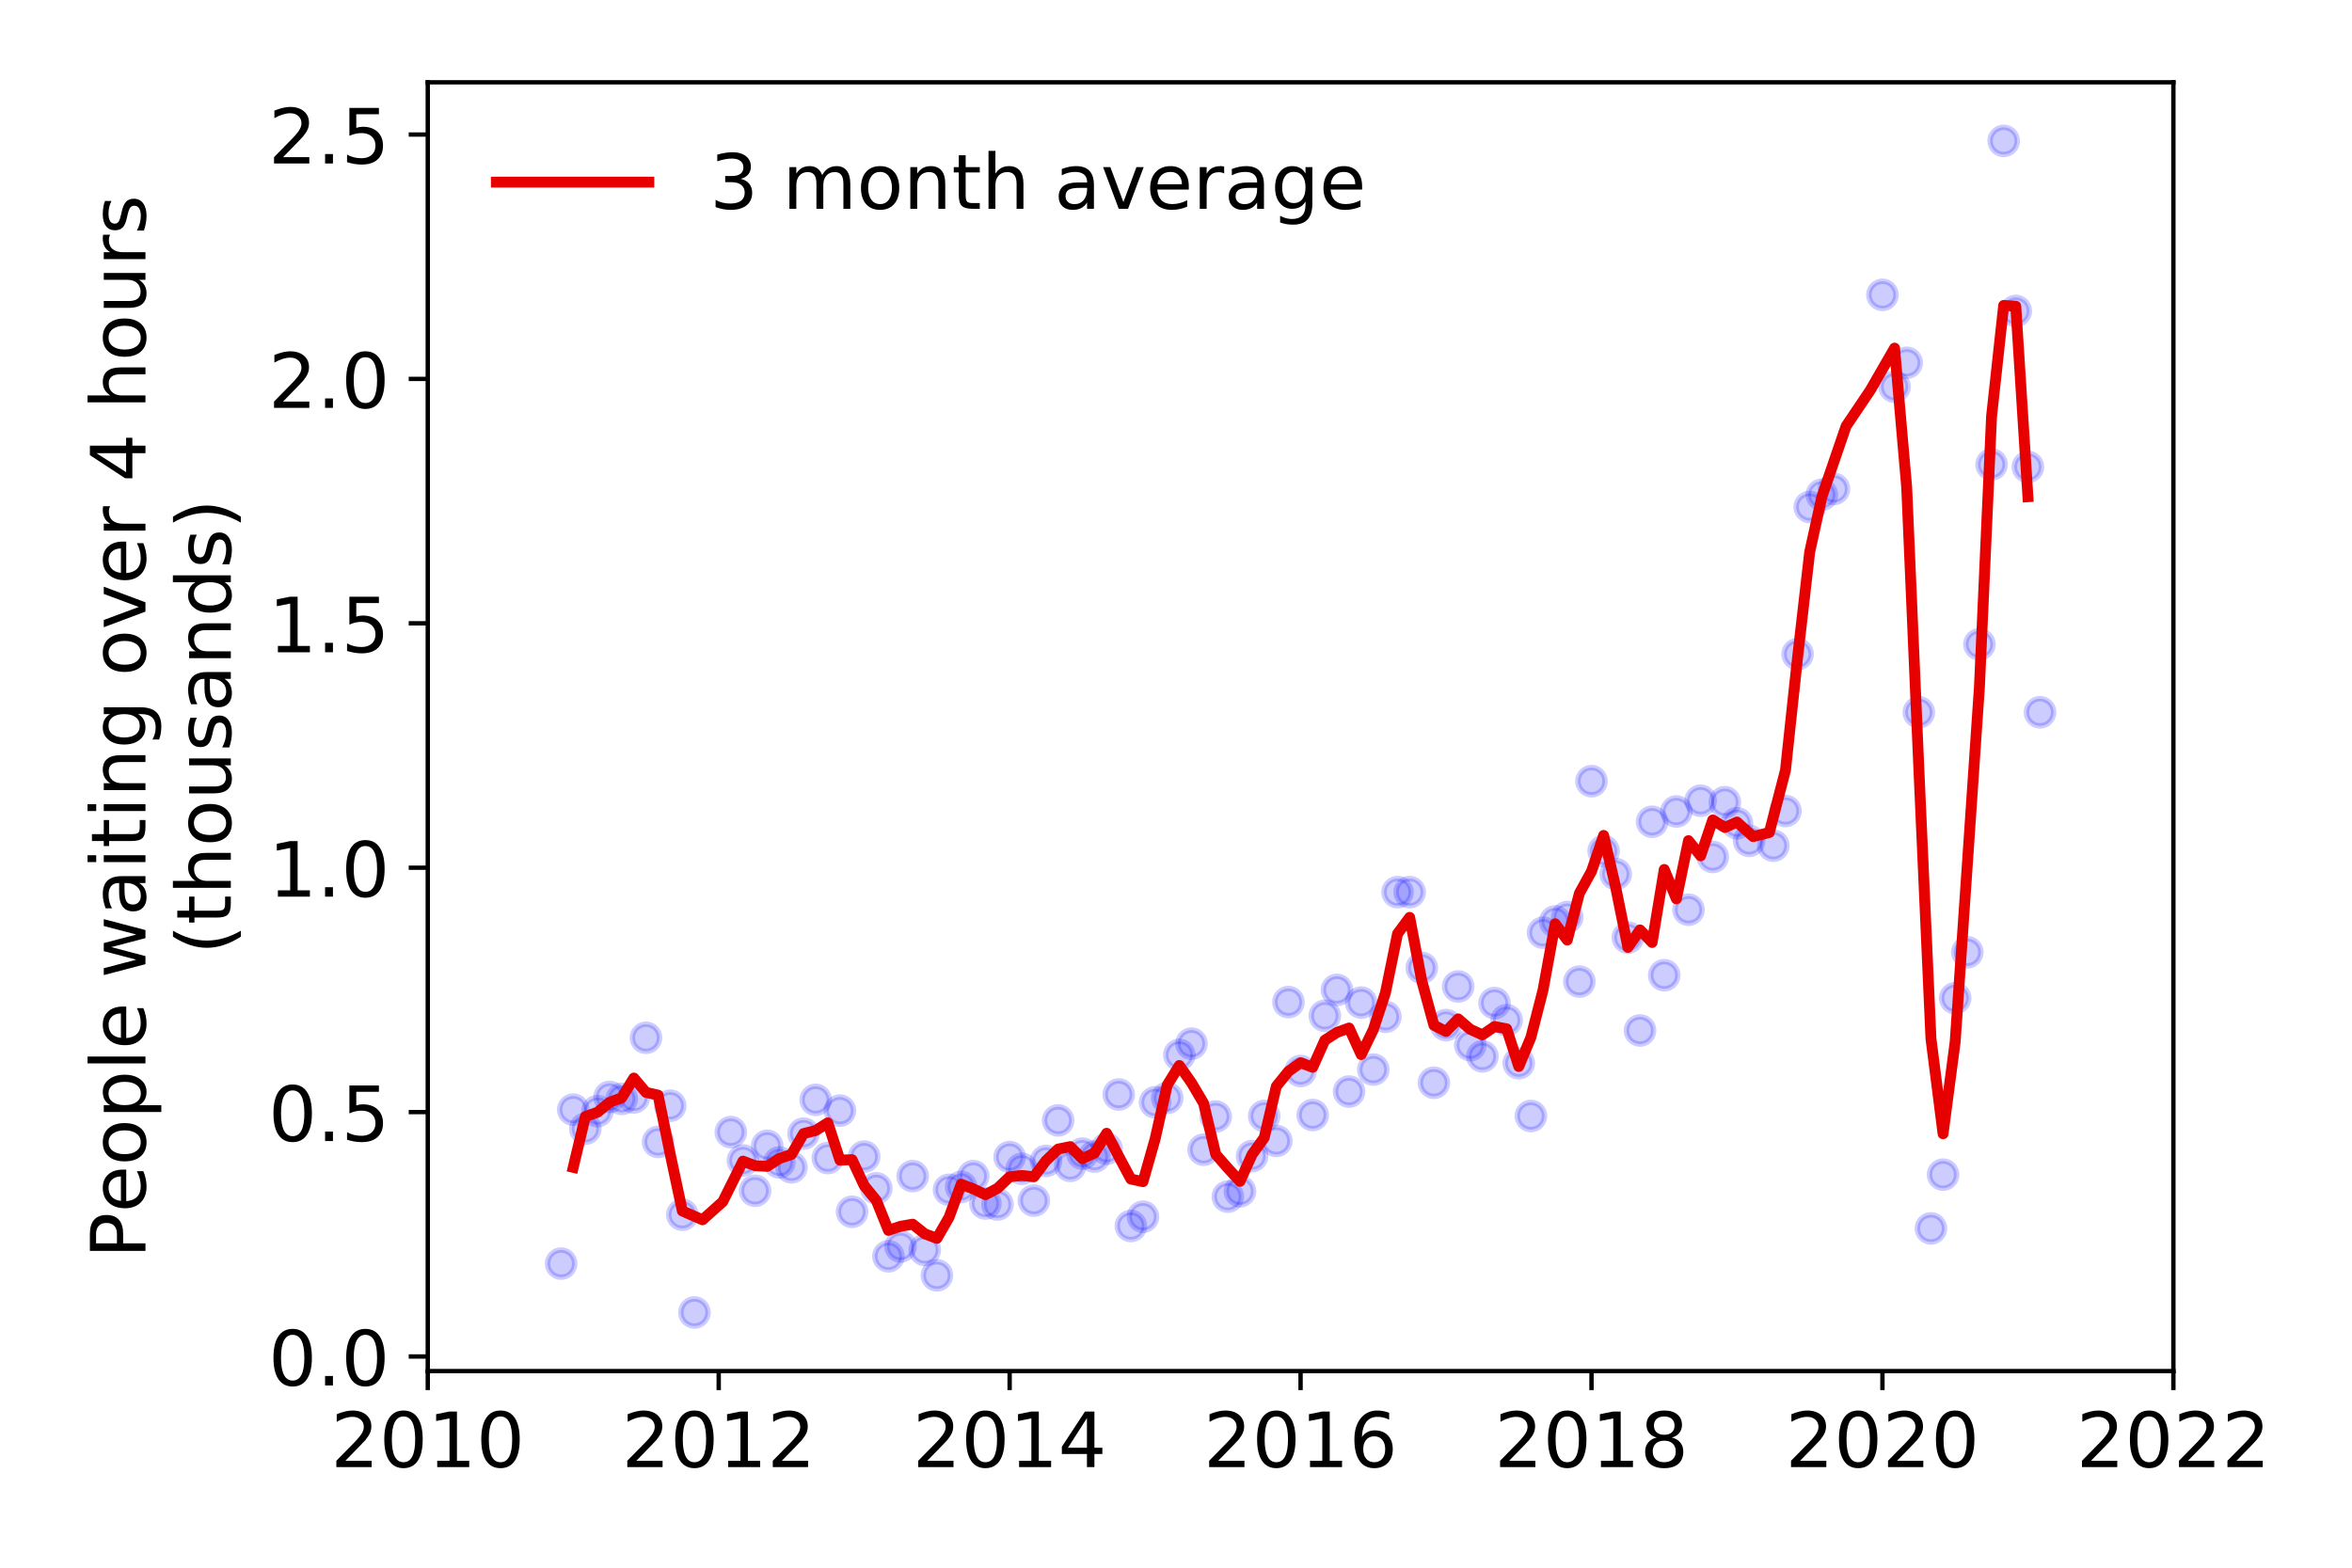 <?xml version="1.0" encoding="utf-8" standalone="no"?>
<!DOCTYPE svg PUBLIC "-//W3C//DTD SVG 1.1//EN"
  "http://www.w3.org/Graphics/SVG/1.1/DTD/svg11.dtd">
<!-- Created with matplotlib (https://matplotlib.org/) -->
<svg height="288pt" version="1.1" viewBox="0 0 432 288" width="432pt" xmlns="http://www.w3.org/2000/svg" xmlns:xlink="http://www.w3.org/1999/xlink">
 <defs>
  <style type="text/css">
*{stroke-linecap:butt;stroke-linejoin:round;}
  </style>
 </defs>
 <g id="figure_1">
  <g id="patch_1">
   <path d="M 0 288 
L 432 288 
L 432 0 
L 0 0 
z
" style="fill:#ffffff;"/>
  </g>
  <g id="axes_1">
   <g id="patch_2">
    <path d="M 78.57 251.88 
L 399.192 251.88 
L 399.192 15.12 
L 78.57 15.12 
z
" style="fill:#ffffff;"/>
   </g>
   <g id="matplotlib.axis_1">
    <g id="xtick_1">
     <g id="line2d_1">
      <defs>
       <path d="M 0 0 
L 0 3.5 
" id="mfcfd7acb19" style="stroke:#000000;stroke-width:0.8;"/>
      </defs>
      <g>
       <use style="stroke:#000000;stroke-width:0.8;" x="78.57" xlink:href="#mfcfd7acb19" y="251.88"/>
      </g>
     </g>
     <g id="text_1">
      <!-- 2010 -->
      <defs>
       <path d="M 19.188 8.297 
L 53.609 8.297 
L 53.609 0 
L 7.328 0 
L 7.328 8.297 
Q 12.938 14.109 22.625 23.891 
Q 32.328 33.688 34.812 36.531 
Q 39.547 41.844 41.422 45.531 
Q 43.312 49.219 43.312 52.781 
Q 43.312 58.594 39.234 62.25 
Q 35.156 65.922 28.609 65.922 
Q 23.969 65.922 18.812 64.312 
Q 13.672 62.703 7.812 59.422 
L 7.812 69.391 
Q 13.766 71.781 18.938 73 
Q 24.125 74.219 28.422 74.219 
Q 39.75 74.219 46.484 68.547 
Q 53.219 62.891 53.219 53.422 
Q 53.219 48.922 51.531 44.891 
Q 49.859 40.875 45.406 35.406 
Q 44.188 33.984 37.641 27.219 
Q 31.109 20.453 19.188 8.297 
z
" id="DejaVuSans-50"/>
       <path d="M 31.781 66.406 
Q 24.172 66.406 20.328 58.906 
Q 16.5 51.422 16.5 36.375 
Q 16.5 21.391 20.328 13.891 
Q 24.172 6.391 31.781 6.391 
Q 39.453 6.391 43.281 13.891 
Q 47.125 21.391 47.125 36.375 
Q 47.125 51.422 43.281 58.906 
Q 39.453 66.406 31.781 66.406 
z
M 31.781 74.219 
Q 44.047 74.219 50.516 64.516 
Q 56.984 54.828 56.984 36.375 
Q 56.984 17.969 50.516 8.266 
Q 44.047 -1.422 31.781 -1.422 
Q 19.531 -1.422 13.062 8.266 
Q 6.594 17.969 6.594 36.375 
Q 6.594 54.828 13.062 64.516 
Q 19.531 74.219 31.781 74.219 
z
" id="DejaVuSans-48"/>
       <path d="M 12.406 8.297 
L 28.516 8.297 
L 28.516 63.922 
L 10.984 60.406 
L 10.984 69.391 
L 28.422 72.906 
L 38.281 72.906 
L 38.281 8.297 
L 54.391 8.297 
L 54.391 0 
L 12.406 0 
z
" id="DejaVuSans-49"/>
      </defs>
      <g transform="translate(60.755 269.518)scale(0.14 -0.14)">
       <use xlink:href="#DejaVuSans-50"/>
       <use x="63.623" xlink:href="#DejaVuSans-48"/>
       <use x="127.246" xlink:href="#DejaVuSans-49"/>
       <use x="190.869" xlink:href="#DejaVuSans-48"/>
      </g>
     </g>
    </g>
    <g id="xtick_2">
     <g id="line2d_2">
      <g>
       <use style="stroke:#000000;stroke-width:0.8;" x="132.007" xlink:href="#mfcfd7acb19" y="251.88"/>
      </g>
     </g>
     <g id="text_2">
      <!-- 2012 -->
      <g transform="translate(114.192 269.518)scale(0.14 -0.14)">
       <use xlink:href="#DejaVuSans-50"/>
       <use x="63.623" xlink:href="#DejaVuSans-48"/>
       <use x="127.246" xlink:href="#DejaVuSans-49"/>
       <use x="190.869" xlink:href="#DejaVuSans-50"/>
      </g>
     </g>
    </g>
    <g id="xtick_3">
     <g id="line2d_3">
      <g>
       <use style="stroke:#000000;stroke-width:0.8;" x="185.444" xlink:href="#mfcfd7acb19" y="251.88"/>
      </g>
     </g>
     <g id="text_3">
      <!-- 2014 -->
      <defs>
       <path d="M 37.797 64.312 
L 12.891 25.391 
L 37.797 25.391 
z
M 35.203 72.906 
L 47.609 72.906 
L 47.609 25.391 
L 58.016 25.391 
L 58.016 17.188 
L 47.609 17.188 
L 47.609 0 
L 37.797 0 
L 37.797 17.188 
L 4.891 17.188 
L 4.891 26.703 
z
" id="DejaVuSans-52"/>
      </defs>
      <g transform="translate(167.629 269.518)scale(0.14 -0.14)">
       <use xlink:href="#DejaVuSans-50"/>
       <use x="63.623" xlink:href="#DejaVuSans-48"/>
       <use x="127.246" xlink:href="#DejaVuSans-49"/>
       <use x="190.869" xlink:href="#DejaVuSans-52"/>
      </g>
     </g>
    </g>
    <g id="xtick_4">
     <g id="line2d_4">
      <g>
       <use style="stroke:#000000;stroke-width:0.8;" x="238.881" xlink:href="#mfcfd7acb19" y="251.88"/>
      </g>
     </g>
     <g id="text_4">
      <!-- 2016 -->
      <defs>
       <path d="M 33.016 40.375 
Q 26.375 40.375 22.484 35.828 
Q 18.609 31.297 18.609 23.391 
Q 18.609 15.531 22.484 10.953 
Q 26.375 6.391 33.016 6.391 
Q 39.656 6.391 43.531 10.953 
Q 47.406 15.531 47.406 23.391 
Q 47.406 31.297 43.531 35.828 
Q 39.656 40.375 33.016 40.375 
z
M 52.594 71.297 
L 52.594 62.312 
Q 48.875 64.062 45.094 64.984 
Q 41.312 65.922 37.594 65.922 
Q 27.828 65.922 22.672 59.328 
Q 17.531 52.734 16.797 39.406 
Q 19.672 43.656 24.016 45.922 
Q 28.375 48.188 33.594 48.188 
Q 44.578 48.188 50.953 41.516 
Q 57.328 34.859 57.328 23.391 
Q 57.328 12.156 50.688 5.359 
Q 44.047 -1.422 33.016 -1.422 
Q 20.359 -1.422 13.672 8.266 
Q 6.984 17.969 6.984 36.375 
Q 6.984 53.656 15.188 63.938 
Q 23.391 74.219 37.203 74.219 
Q 40.922 74.219 44.703 73.484 
Q 48.484 72.75 52.594 71.297 
z
" id="DejaVuSans-54"/>
      </defs>
      <g transform="translate(221.066 269.518)scale(0.14 -0.14)">
       <use xlink:href="#DejaVuSans-50"/>
       <use x="63.623" xlink:href="#DejaVuSans-48"/>
       <use x="127.246" xlink:href="#DejaVuSans-49"/>
       <use x="190.869" xlink:href="#DejaVuSans-54"/>
      </g>
     </g>
    </g>
    <g id="xtick_5">
     <g id="line2d_5">
      <g>
       <use style="stroke:#000000;stroke-width:0.8;" x="292.318" xlink:href="#mfcfd7acb19" y="251.88"/>
      </g>
     </g>
     <g id="text_5">
      <!-- 2018 -->
      <defs>
       <path d="M 31.781 34.625 
Q 24.75 34.625 20.719 30.859 
Q 16.703 27.094 16.703 20.516 
Q 16.703 13.922 20.719 10.156 
Q 24.75 6.391 31.781 6.391 
Q 38.812 6.391 42.859 10.172 
Q 46.922 13.969 46.922 20.516 
Q 46.922 27.094 42.891 30.859 
Q 38.875 34.625 31.781 34.625 
z
M 21.922 38.812 
Q 15.578 40.375 12.031 44.719 
Q 8.5 49.078 8.5 55.328 
Q 8.5 64.062 14.719 69.141 
Q 20.953 74.219 31.781 74.219 
Q 42.672 74.219 48.875 69.141 
Q 55.078 64.062 55.078 55.328 
Q 55.078 49.078 51.531 44.719 
Q 48 40.375 41.703 38.812 
Q 48.828 37.156 52.797 32.312 
Q 56.781 27.484 56.781 20.516 
Q 56.781 9.906 50.312 4.234 
Q 43.844 -1.422 31.781 -1.422 
Q 19.734 -1.422 13.25 4.234 
Q 6.781 9.906 6.781 20.516 
Q 6.781 27.484 10.781 32.312 
Q 14.797 37.156 21.922 38.812 
z
M 18.312 54.391 
Q 18.312 48.734 21.844 45.562 
Q 25.391 42.391 31.781 42.391 
Q 38.141 42.391 41.719 45.562 
Q 45.312 48.734 45.312 54.391 
Q 45.312 60.062 41.719 63.234 
Q 38.141 66.406 31.781 66.406 
Q 25.391 66.406 21.844 63.234 
Q 18.312 60.062 18.312 54.391 
z
" id="DejaVuSans-56"/>
      </defs>
      <g transform="translate(274.503 269.518)scale(0.14 -0.14)">
       <use xlink:href="#DejaVuSans-50"/>
       <use x="63.623" xlink:href="#DejaVuSans-48"/>
       <use x="127.246" xlink:href="#DejaVuSans-49"/>
       <use x="190.869" xlink:href="#DejaVuSans-56"/>
      </g>
     </g>
    </g>
    <g id="xtick_6">
     <g id="line2d_6">
      <g>
       <use style="stroke:#000000;stroke-width:0.8;" x="345.755" xlink:href="#mfcfd7acb19" y="251.88"/>
      </g>
     </g>
     <g id="text_6">
      <!-- 2020 -->
      <g transform="translate(327.94 269.518)scale(0.14 -0.14)">
       <use xlink:href="#DejaVuSans-50"/>
       <use x="63.623" xlink:href="#DejaVuSans-48"/>
       <use x="127.246" xlink:href="#DejaVuSans-50"/>
       <use x="190.869" xlink:href="#DejaVuSans-48"/>
      </g>
     </g>
    </g>
    <g id="xtick_7">
     <g id="line2d_7">
      <g>
       <use style="stroke:#000000;stroke-width:0.8;" x="399.192" xlink:href="#mfcfd7acb19" y="251.88"/>
      </g>
     </g>
     <g id="text_7">
      <!-- 2022 -->
      <g transform="translate(381.377 269.518)scale(0.14 -0.14)">
       <use xlink:href="#DejaVuSans-50"/>
       <use x="63.623" xlink:href="#DejaVuSans-48"/>
       <use x="127.246" xlink:href="#DejaVuSans-50"/>
       <use x="190.869" xlink:href="#DejaVuSans-50"/>
      </g>
     </g>
    </g>
   </g>
   <g id="matplotlib.axis_2">
    <g id="ytick_1">
     <g id="line2d_8">
      <defs>
       <path d="M 0 0 
L -3.5 0 
" id="mda8a4f5e71" style="stroke:#000000;stroke-width:0.8;"/>
      </defs>
      <g>
       <use style="stroke:#000000;stroke-width:0.8;" x="78.57" xlink:href="#mda8a4f5e71" y="249.2"/>
      </g>
     </g>
     <g id="text_8">
      <!-- 0.0 -->
      <defs>
       <path d="M 10.688 12.406 
L 21 12.406 
L 21 0 
L 10.688 0 
z
" id="DejaVuSans-46"/>
      </defs>
      <g transform="translate(49.306 254.519)scale(0.14 -0.14)">
       <use xlink:href="#DejaVuSans-48"/>
       <use x="63.623" xlink:href="#DejaVuSans-46"/>
       <use x="95.41" xlink:href="#DejaVuSans-48"/>
      </g>
     </g>
    </g>
    <g id="ytick_2">
     <g id="line2d_9">
      <g>
       <use style="stroke:#000000;stroke-width:0.8;" x="78.57" xlink:href="#mda8a4f5e71" y="204.303"/>
      </g>
     </g>
     <g id="text_9">
      <!-- 0.5 -->
      <defs>
       <path d="M 10.797 72.906 
L 49.516 72.906 
L 49.516 64.594 
L 19.828 64.594 
L 19.828 46.734 
Q 21.969 47.469 24.109 47.828 
Q 26.266 48.188 28.422 48.188 
Q 40.625 48.188 47.75 41.5 
Q 54.891 34.812 54.891 23.391 
Q 54.891 11.625 47.562 5.094 
Q 40.234 -1.422 26.906 -1.422 
Q 22.312 -1.422 17.547 -0.641 
Q 12.797 0.141 7.719 1.703 
L 7.719 11.625 
Q 12.109 9.234 16.797 8.062 
Q 21.484 6.891 26.703 6.891 
Q 35.156 6.891 40.078 11.328 
Q 45.016 15.766 45.016 23.391 
Q 45.016 31 40.078 35.438 
Q 35.156 39.891 26.703 39.891 
Q 22.75 39.891 18.812 39.016 
Q 14.891 38.141 10.797 36.281 
z
" id="DejaVuSans-53"/>
      </defs>
      <g transform="translate(49.306 209.622)scale(0.14 -0.14)">
       <use xlink:href="#DejaVuSans-48"/>
       <use x="63.623" xlink:href="#DejaVuSans-46"/>
       <use x="95.41" xlink:href="#DejaVuSans-53"/>
      </g>
     </g>
    </g>
    <g id="ytick_3">
     <g id="line2d_10">
      <g>
       <use style="stroke:#000000;stroke-width:0.8;" x="78.57" xlink:href="#mda8a4f5e71" y="159.406"/>
      </g>
     </g>
     <g id="text_10">
      <!-- 1.0 -->
      <g transform="translate(49.306 164.724)scale(0.14 -0.14)">
       <use xlink:href="#DejaVuSans-49"/>
       <use x="63.623" xlink:href="#DejaVuSans-46"/>
       <use x="95.41" xlink:href="#DejaVuSans-48"/>
      </g>
     </g>
    </g>
    <g id="ytick_4">
     <g id="line2d_11">
      <g>
       <use style="stroke:#000000;stroke-width:0.8;" x="78.57" xlink:href="#mda8a4f5e71" y="114.509"/>
      </g>
     </g>
     <g id="text_11">
      <!-- 1.5 -->
      <g transform="translate(49.306 119.827)scale(0.14 -0.14)">
       <use xlink:href="#DejaVuSans-49"/>
       <use x="63.623" xlink:href="#DejaVuSans-46"/>
       <use x="95.41" xlink:href="#DejaVuSans-53"/>
      </g>
     </g>
    </g>
    <g id="ytick_5">
     <g id="line2d_12">
      <g>
       <use style="stroke:#000000;stroke-width:0.8;" x="78.57" xlink:href="#mda8a4f5e71" y="69.612"/>
      </g>
     </g>
     <g id="text_12">
      <!-- 2.0 -->
      <g transform="translate(49.306 74.93)scale(0.14 -0.14)">
       <use xlink:href="#DejaVuSans-50"/>
       <use x="63.623" xlink:href="#DejaVuSans-46"/>
       <use x="95.41" xlink:href="#DejaVuSans-48"/>
      </g>
     </g>
    </g>
    <g id="ytick_6">
     <g id="line2d_13">
      <g>
       <use style="stroke:#000000;stroke-width:0.8;" x="78.57" xlink:href="#mda8a4f5e71" y="24.714"/>
      </g>
     </g>
     <g id="text_13">
      <!-- 2.5 -->
      <g transform="translate(49.306 30.033)scale(0.14 -0.14)">
       <use xlink:href="#DejaVuSans-50"/>
       <use x="63.623" xlink:href="#DejaVuSans-46"/>
       <use x="95.41" xlink:href="#DejaVuSans-53"/>
      </g>
     </g>
    </g>
    <g id="text_14">
     <!-- People waiting over 4 hours -->
     <defs>
      <path d="M 19.672 64.797 
L 19.672 37.406 
L 32.078 37.406 
Q 38.969 37.406 42.719 40.969 
Q 46.484 44.531 46.484 51.125 
Q 46.484 57.672 42.719 61.234 
Q 38.969 64.797 32.078 64.797 
z
M 9.812 72.906 
L 32.078 72.906 
Q 44.344 72.906 50.609 67.359 
Q 56.891 61.812 56.891 51.125 
Q 56.891 40.328 50.609 34.812 
Q 44.344 29.297 32.078 29.297 
L 19.672 29.297 
L 19.672 0 
L 9.812 0 
z
" id="DejaVuSans-80"/>
      <path d="M 56.203 29.594 
L 56.203 25.203 
L 14.891 25.203 
Q 15.484 15.922 20.484 11.062 
Q 25.484 6.203 34.422 6.203 
Q 39.594 6.203 44.453 7.469 
Q 49.312 8.734 54.109 11.281 
L 54.109 2.781 
Q 49.266 0.734 44.188 -0.344 
Q 39.109 -1.422 33.891 -1.422 
Q 20.797 -1.422 13.156 6.188 
Q 5.516 13.812 5.516 26.812 
Q 5.516 40.234 12.766 48.109 
Q 20.016 56 32.328 56 
Q 43.359 56 49.781 48.891 
Q 56.203 41.797 56.203 29.594 
z
M 47.219 32.234 
Q 47.125 39.594 43.094 43.984 
Q 39.062 48.391 32.422 48.391 
Q 24.906 48.391 20.391 44.141 
Q 15.875 39.891 15.188 32.172 
z
" id="DejaVuSans-101"/>
      <path d="M 30.609 48.391 
Q 23.391 48.391 19.188 42.75 
Q 14.984 37.109 14.984 27.297 
Q 14.984 17.484 19.156 11.844 
Q 23.344 6.203 30.609 6.203 
Q 37.797 6.203 41.984 11.859 
Q 46.188 17.531 46.188 27.297 
Q 46.188 37.016 41.984 42.703 
Q 37.797 48.391 30.609 48.391 
z
M 30.609 56 
Q 42.328 56 49.016 48.375 
Q 55.719 40.766 55.719 27.297 
Q 55.719 13.875 49.016 6.219 
Q 42.328 -1.422 30.609 -1.422 
Q 18.844 -1.422 12.172 6.219 
Q 5.516 13.875 5.516 27.297 
Q 5.516 40.766 12.172 48.375 
Q 18.844 56 30.609 56 
z
" id="DejaVuSans-111"/>
      <path d="M 18.109 8.203 
L 18.109 -20.797 
L 9.078 -20.797 
L 9.078 54.688 
L 18.109 54.688 
L 18.109 46.391 
Q 20.953 51.266 25.266 53.625 
Q 29.594 56 35.594 56 
Q 45.562 56 51.781 48.094 
Q 58.016 40.188 58.016 27.297 
Q 58.016 14.406 51.781 6.484 
Q 45.562 -1.422 35.594 -1.422 
Q 29.594 -1.422 25.266 0.953 
Q 20.953 3.328 18.109 8.203 
z
M 48.688 27.297 
Q 48.688 37.203 44.609 42.844 
Q 40.531 48.484 33.406 48.484 
Q 26.266 48.484 22.188 42.844 
Q 18.109 37.203 18.109 27.297 
Q 18.109 17.391 22.188 11.75 
Q 26.266 6.109 33.406 6.109 
Q 40.531 6.109 44.609 11.75 
Q 48.688 17.391 48.688 27.297 
z
" id="DejaVuSans-112"/>
      <path d="M 9.422 75.984 
L 18.406 75.984 
L 18.406 0 
L 9.422 0 
z
" id="DejaVuSans-108"/>
      <path id="DejaVuSans-32"/>
      <path d="M 4.203 54.688 
L 13.188 54.688 
L 24.422 12.016 
L 35.594 54.688 
L 46.188 54.688 
L 57.422 12.016 
L 68.609 54.688 
L 77.594 54.688 
L 63.281 0 
L 52.688 0 
L 40.922 44.828 
L 29.109 0 
L 18.5 0 
z
" id="DejaVuSans-119"/>
      <path d="M 34.281 27.484 
Q 23.391 27.484 19.188 25 
Q 14.984 22.516 14.984 16.5 
Q 14.984 11.719 18.141 8.906 
Q 21.297 6.109 26.703 6.109 
Q 34.188 6.109 38.703 11.406 
Q 43.219 16.703 43.219 25.484 
L 43.219 27.484 
z
M 52.203 31.203 
L 52.203 0 
L 43.219 0 
L 43.219 8.297 
Q 40.141 3.328 35.547 0.953 
Q 30.953 -1.422 24.312 -1.422 
Q 15.922 -1.422 10.953 3.297 
Q 6 8.016 6 15.922 
Q 6 25.141 12.172 29.828 
Q 18.359 34.516 30.609 34.516 
L 43.219 34.516 
L 43.219 35.406 
Q 43.219 41.609 39.141 45 
Q 35.062 48.391 27.688 48.391 
Q 23 48.391 18.547 47.266 
Q 14.109 46.141 10.016 43.891 
L 10.016 52.203 
Q 14.938 54.109 19.578 55.047 
Q 24.219 56 28.609 56 
Q 40.484 56 46.344 49.844 
Q 52.203 43.703 52.203 31.203 
z
" id="DejaVuSans-97"/>
      <path d="M 9.422 54.688 
L 18.406 54.688 
L 18.406 0 
L 9.422 0 
z
M 9.422 75.984 
L 18.406 75.984 
L 18.406 64.594 
L 9.422 64.594 
z
" id="DejaVuSans-105"/>
      <path d="M 18.312 70.219 
L 18.312 54.688 
L 36.812 54.688 
L 36.812 47.703 
L 18.312 47.703 
L 18.312 18.016 
Q 18.312 11.328 20.141 9.422 
Q 21.969 7.516 27.594 7.516 
L 36.812 7.516 
L 36.812 0 
L 27.594 0 
Q 17.188 0 13.234 3.875 
Q 9.281 7.766 9.281 18.016 
L 9.281 47.703 
L 2.688 47.703 
L 2.688 54.688 
L 9.281 54.688 
L 9.281 70.219 
z
" id="DejaVuSans-116"/>
      <path d="M 54.891 33.016 
L 54.891 0 
L 45.906 0 
L 45.906 32.719 
Q 45.906 40.484 42.875 44.328 
Q 39.844 48.188 33.797 48.188 
Q 26.516 48.188 22.312 43.547 
Q 18.109 38.922 18.109 30.906 
L 18.109 0 
L 9.078 0 
L 9.078 54.688 
L 18.109 54.688 
L 18.109 46.188 
Q 21.344 51.125 25.703 53.562 
Q 30.078 56 35.797 56 
Q 45.219 56 50.047 50.172 
Q 54.891 44.344 54.891 33.016 
z
" id="DejaVuSans-110"/>
      <path d="M 45.406 27.984 
Q 45.406 37.75 41.375 43.109 
Q 37.359 48.484 30.078 48.484 
Q 22.859 48.484 18.828 43.109 
Q 14.797 37.75 14.797 27.984 
Q 14.797 18.266 18.828 12.891 
Q 22.859 7.516 30.078 7.516 
Q 37.359 7.516 41.375 12.891 
Q 45.406 18.266 45.406 27.984 
z
M 54.391 6.781 
Q 54.391 -7.172 48.188 -13.984 
Q 42 -20.797 29.203 -20.797 
Q 24.469 -20.797 20.266 -20.094 
Q 16.062 -19.391 12.109 -17.922 
L 12.109 -9.188 
Q 16.062 -11.328 19.922 -12.344 
Q 23.781 -13.375 27.781 -13.375 
Q 36.625 -13.375 41.016 -8.766 
Q 45.406 -4.156 45.406 5.172 
L 45.406 9.625 
Q 42.625 4.781 38.281 2.391 
Q 33.938 0 27.875 0 
Q 17.828 0 11.672 7.656 
Q 5.516 15.328 5.516 27.984 
Q 5.516 40.672 11.672 48.328 
Q 17.828 56 27.875 56 
Q 33.938 56 38.281 53.609 
Q 42.625 51.219 45.406 46.391 
L 45.406 54.688 
L 54.391 54.688 
z
" id="DejaVuSans-103"/>
      <path d="M 2.984 54.688 
L 12.5 54.688 
L 29.594 8.797 
L 46.688 54.688 
L 56.203 54.688 
L 35.688 0 
L 23.484 0 
z
" id="DejaVuSans-118"/>
      <path d="M 41.109 46.297 
Q 39.594 47.172 37.812 47.578 
Q 36.031 48 33.891 48 
Q 26.266 48 22.188 43.047 
Q 18.109 38.094 18.109 28.812 
L 18.109 0 
L 9.078 0 
L 9.078 54.688 
L 18.109 54.688 
L 18.109 46.188 
Q 20.953 51.172 25.484 53.578 
Q 30.031 56 36.531 56 
Q 37.453 56 38.578 55.875 
Q 39.703 55.766 41.062 55.516 
z
" id="DejaVuSans-114"/>
      <path d="M 54.891 33.016 
L 54.891 0 
L 45.906 0 
L 45.906 32.719 
Q 45.906 40.484 42.875 44.328 
Q 39.844 48.188 33.797 48.188 
Q 26.516 48.188 22.312 43.547 
Q 18.109 38.922 18.109 30.906 
L 18.109 0 
L 9.078 0 
L 9.078 75.984 
L 18.109 75.984 
L 18.109 46.188 
Q 21.344 51.125 25.703 53.562 
Q 30.078 56 35.797 56 
Q 45.219 56 50.047 50.172 
Q 54.891 44.344 54.891 33.016 
z
" id="DejaVuSans-104"/>
      <path d="M 8.5 21.578 
L 8.5 54.688 
L 17.484 54.688 
L 17.484 21.922 
Q 17.484 14.156 20.5 10.266 
Q 23.531 6.391 29.594 6.391 
Q 36.859 6.391 41.078 11.031 
Q 45.312 15.672 45.312 23.688 
L 45.312 54.688 
L 54.297 54.688 
L 54.297 0 
L 45.312 0 
L 45.312 8.406 
Q 42.047 3.422 37.719 1 
Q 33.406 -1.422 27.688 -1.422 
Q 18.266 -1.422 13.375 4.438 
Q 8.5 10.297 8.5 21.578 
z
M 31.109 56 
z
" id="DejaVuSans-117"/>
      <path d="M 44.281 53.078 
L 44.281 44.578 
Q 40.484 46.531 36.375 47.5 
Q 32.281 48.484 27.875 48.484 
Q 21.188 48.484 17.844 46.438 
Q 14.5 44.391 14.5 40.281 
Q 14.5 37.156 16.891 35.375 
Q 19.281 33.594 26.516 31.984 
L 29.594 31.297 
Q 39.156 29.25 43.188 25.516 
Q 47.219 21.781 47.219 15.094 
Q 47.219 7.469 41.188 3.016 
Q 35.156 -1.422 24.609 -1.422 
Q 20.219 -1.422 15.453 -0.562 
Q 10.688 0.297 5.422 2 
L 5.422 11.281 
Q 10.406 8.688 15.234 7.391 
Q 20.062 6.109 24.812 6.109 
Q 31.156 6.109 34.562 8.281 
Q 37.984 10.453 37.984 14.406 
Q 37.984 18.062 35.516 20.016 
Q 33.062 21.969 24.703 23.781 
L 21.578 24.516 
Q 13.234 26.266 9.516 29.906 
Q 5.812 33.547 5.812 39.891 
Q 5.812 47.609 11.281 51.797 
Q 16.75 56 26.812 56 
Q 31.781 56 36.172 55.266 
Q 40.578 54.547 44.281 53.078 
z
" id="DejaVuSans-115"/>
     </defs>
     <g transform="translate(26.717 231.175)rotate(-90)scale(0.14 -0.14)">
      <use xlink:href="#DejaVuSans-80"/>
      <use x="60.256" xlink:href="#DejaVuSans-101"/>
      <use x="121.779" xlink:href="#DejaVuSans-111"/>
      <use x="182.961" xlink:href="#DejaVuSans-112"/>
      <use x="246.438" xlink:href="#DejaVuSans-108"/>
      <use x="274.221" xlink:href="#DejaVuSans-101"/>
      <use x="335.744" xlink:href="#DejaVuSans-32"/>
      <use x="367.531" xlink:href="#DejaVuSans-119"/>
      <use x="449.318" xlink:href="#DejaVuSans-97"/>
      <use x="510.598" xlink:href="#DejaVuSans-105"/>
      <use x="538.381" xlink:href="#DejaVuSans-116"/>
      <use x="577.59" xlink:href="#DejaVuSans-105"/>
      <use x="605.373" xlink:href="#DejaVuSans-110"/>
      <use x="668.752" xlink:href="#DejaVuSans-103"/>
      <use x="732.229" xlink:href="#DejaVuSans-32"/>
      <use x="764.016" xlink:href="#DejaVuSans-111"/>
      <use x="825.197" xlink:href="#DejaVuSans-118"/>
      <use x="884.377" xlink:href="#DejaVuSans-101"/>
      <use x="945.9" xlink:href="#DejaVuSans-114"/>
      <use x="987.014" xlink:href="#DejaVuSans-32"/>
      <use x="1018.801" xlink:href="#DejaVuSans-52"/>
      <use x="1082.424" xlink:href="#DejaVuSans-32"/>
      <use x="1114.211" xlink:href="#DejaVuSans-104"/>
      <use x="1177.59" xlink:href="#DejaVuSans-111"/>
      <use x="1238.771" xlink:href="#DejaVuSans-117"/>
      <use x="1302.15" xlink:href="#DejaVuSans-114"/>
      <use x="1343.264" xlink:href="#DejaVuSans-115"/>
     </g>
     <!-- (thousands) -->
     <defs>
      <path d="M 31 75.875 
Q 24.469 64.656 21.281 53.656 
Q 18.109 42.672 18.109 31.391 
Q 18.109 20.125 21.312 9.062 
Q 24.516 -2 31 -13.188 
L 23.188 -13.188 
Q 15.875 -1.703 12.234 9.375 
Q 8.594 20.453 8.594 31.391 
Q 8.594 42.281 12.203 53.312 
Q 15.828 64.359 23.188 75.875 
z
" id="DejaVuSans-40"/>
      <path d="M 45.406 46.391 
L 45.406 75.984 
L 54.391 75.984 
L 54.391 0 
L 45.406 0 
L 45.406 8.203 
Q 42.578 3.328 38.25 0.953 
Q 33.938 -1.422 27.875 -1.422 
Q 17.969 -1.422 11.734 6.484 
Q 5.516 14.406 5.516 27.297 
Q 5.516 40.188 11.734 48.094 
Q 17.969 56 27.875 56 
Q 33.938 56 38.25 53.625 
Q 42.578 51.266 45.406 46.391 
z
M 14.797 27.297 
Q 14.797 17.391 18.875 11.75 
Q 22.953 6.109 30.078 6.109 
Q 37.203 6.109 41.297 11.75 
Q 45.406 17.391 45.406 27.297 
Q 45.406 37.203 41.297 42.844 
Q 37.203 48.484 30.078 48.484 
Q 22.953 48.484 18.875 42.844 
Q 14.797 37.203 14.797 27.297 
z
" id="DejaVuSans-100"/>
      <path d="M 8.016 75.875 
L 15.828 75.875 
Q 23.141 64.359 26.781 53.312 
Q 30.422 42.281 30.422 31.391 
Q 30.422 20.453 26.781 9.375 
Q 23.141 -1.703 15.828 -13.188 
L 8.016 -13.188 
Q 14.5 -2 17.703 9.062 
Q 20.906 20.125 20.906 31.391 
Q 20.906 42.672 17.703 53.656 
Q 14.5 64.656 8.016 75.875 
z
" id="DejaVuSans-41"/>
     </defs>
     <g transform="translate(42.394 175.325)rotate(-90)scale(0.14 -0.14)">
      <use xlink:href="#DejaVuSans-40"/>
      <use x="39.014" xlink:href="#DejaVuSans-116"/>
      <use x="78.223" xlink:href="#DejaVuSans-104"/>
      <use x="141.602" xlink:href="#DejaVuSans-111"/>
      <use x="202.783" xlink:href="#DejaVuSans-117"/>
      <use x="266.162" xlink:href="#DejaVuSans-115"/>
      <use x="318.262" xlink:href="#DejaVuSans-97"/>
      <use x="379.541" xlink:href="#DejaVuSans-110"/>
      <use x="442.92" xlink:href="#DejaVuSans-100"/>
      <use x="506.396" xlink:href="#DejaVuSans-115"/>
      <use x="558.496" xlink:href="#DejaVuSans-41"/>
     </g>
    </g>
   </g>
   <g id="line2d_14">
    <defs>
     <path d="M 0 2.5 
C 0.663 2.5 1.299 2.237 1.768 1.768 
C 2.237 1.299 2.5 0.663 2.5 0 
C 2.5 -0.663 2.237 -1.299 1.768 -1.768 
C 1.299 -2.237 0.663 -2.5 0 -2.5 
C -0.663 -2.5 -1.299 -2.237 -1.768 -1.768 
C -2.237 -1.299 -2.5 -0.663 -2.5 0 
C -2.5 0.663 -2.237 1.299 -1.768 1.768 
C -1.299 2.237 -0.663 2.5 0 2.5 
z
" id="m85c143a135" style="stroke:#0000ff;stroke-opacity:0.2;"/>
    </defs>
    <g clip-path="url(#p95de3b19ad)">
     <use style="fill:#0000ff;fill-opacity:0.2;stroke:#0000ff;stroke-opacity:0.2;" x="374.701" xlink:href="#m85c143a135" y="130.851"/>
     <use style="fill:#0000ff;fill-opacity:0.2;stroke:#0000ff;stroke-opacity:0.2;" x="372.474" xlink:href="#m85c143a135" y="85.774"/>
     <use style="fill:#0000ff;fill-opacity:0.2;stroke:#0000ff;stroke-opacity:0.2;" x="370.247" xlink:href="#m85c143a135" y="57.13"/>
     <use style="fill:#0000ff;fill-opacity:0.2;stroke:#0000ff;stroke-opacity:0.2;" x="368.021" xlink:href="#m85c143a135" y="25.882"/>
     <use style="fill:#0000ff;fill-opacity:0.2;stroke:#0000ff;stroke-opacity:0.2;" x="365.794" xlink:href="#m85c143a135" y="85.325"/>
     <use style="fill:#0000ff;fill-opacity:0.2;stroke:#0000ff;stroke-opacity:0.2;" x="363.568" xlink:href="#m85c143a135" y="118.37"/>
     <use style="fill:#0000ff;fill-opacity:0.2;stroke:#0000ff;stroke-opacity:0.2;" x="361.341" xlink:href="#m85c143a135" y="174.94"/>
     <use style="fill:#0000ff;fill-opacity:0.2;stroke:#0000ff;stroke-opacity:0.2;" x="359.115" xlink:href="#m85c143a135" y="183.381"/>
     <use style="fill:#0000ff;fill-opacity:0.2;stroke:#0000ff;stroke-opacity:0.2;" x="356.888" xlink:href="#m85c143a135" y="215.796"/>
     <use style="fill:#0000ff;fill-opacity:0.2;stroke:#0000ff;stroke-opacity:0.2;" x="354.662" xlink:href="#m85c143a135" y="225.674"/>
     <use style="fill:#0000ff;fill-opacity:0.2;stroke:#0000ff;stroke-opacity:0.2;" x="352.435" xlink:href="#m85c143a135" y="130.851"/>
     <use style="fill:#0000ff;fill-opacity:0.2;stroke:#0000ff;stroke-opacity:0.2;" x="350.209" xlink:href="#m85c143a135" y="66.648"/>
     <use style="fill:#0000ff;fill-opacity:0.2;stroke:#0000ff;stroke-opacity:0.2;" x="347.982" xlink:href="#m85c143a135" y="71.048"/>
     <use style="fill:#0000ff;fill-opacity:0.2;stroke:#0000ff;stroke-opacity:0.2;" x="345.755" xlink:href="#m85c143a135" y="54.167"/>
     <use style="fill:#0000ff;fill-opacity:0.2;stroke:#0000ff;stroke-opacity:0.2;" x="336.849" xlink:href="#m85c143a135" y="89.815"/>
     <use style="fill:#0000ff;fill-opacity:0.2;stroke:#0000ff;stroke-opacity:0.2;" x="334.623" xlink:href="#m85c143a135" y="90.893"/>
     <use style="fill:#0000ff;fill-opacity:0.2;stroke:#0000ff;stroke-opacity:0.2;" x="332.396" xlink:href="#m85c143a135" y="93.138"/>
     <use style="fill:#0000ff;fill-opacity:0.2;stroke:#0000ff;stroke-opacity:0.2;" x="330.17" xlink:href="#m85c143a135" y="120.166"/>
     <use style="fill:#0000ff;fill-opacity:0.2;stroke:#0000ff;stroke-opacity:0.2;" x="327.943" xlink:href="#m85c143a135" y="148.989"/>
     <use style="fill:#0000ff;fill-opacity:0.2;stroke:#0000ff;stroke-opacity:0.2;" x="325.717" xlink:href="#m85c143a135" y="155.365"/>
     <use style="fill:#0000ff;fill-opacity:0.2;stroke:#0000ff;stroke-opacity:0.2;" x="321.263" xlink:href="#m85c143a135" y="154.467"/>
     <use style="fill:#0000ff;fill-opacity:0.2;stroke:#0000ff;stroke-opacity:0.2;" x="319.037" xlink:href="#m85c143a135" y="151.234"/>
     <use style="fill:#0000ff;fill-opacity:0.2;stroke:#0000ff;stroke-opacity:0.2;" x="316.81" xlink:href="#m85c143a135" y="147.373"/>
     <use style="fill:#0000ff;fill-opacity:0.2;stroke:#0000ff;stroke-opacity:0.2;" x="314.584" xlink:href="#m85c143a135" y="157.43"/>
     <use style="fill:#0000ff;fill-opacity:0.2;stroke:#0000ff;stroke-opacity:0.2;" x="312.357" xlink:href="#m85c143a135" y="147.104"/>
     <use style="fill:#0000ff;fill-opacity:0.2;stroke:#0000ff;stroke-opacity:0.2;" x="310.131" xlink:href="#m85c143a135" y="167.128"/>
     <use style="fill:#0000ff;fill-opacity:0.2;stroke:#0000ff;stroke-opacity:0.2;" x="307.904" xlink:href="#m85c143a135" y="149.079"/>
     <use style="fill:#0000ff;fill-opacity:0.2;stroke:#0000ff;stroke-opacity:0.2;" x="305.678" xlink:href="#m85c143a135" y="179.16"/>
     <use style="fill:#0000ff;fill-opacity:0.2;stroke:#0000ff;stroke-opacity:0.2;" x="303.451" xlink:href="#m85c143a135" y="150.965"/>
     <use style="fill:#0000ff;fill-opacity:0.2;stroke:#0000ff;stroke-opacity:0.2;" x="301.225" xlink:href="#m85c143a135" y="189.307"/>
     <use style="fill:#0000ff;fill-opacity:0.2;stroke:#0000ff;stroke-opacity:0.2;" x="298.998" xlink:href="#m85c143a135" y="172.246"/>
     <use style="fill:#0000ff;fill-opacity:0.2;stroke:#0000ff;stroke-opacity:0.2;" x="296.771" xlink:href="#m85c143a135" y="160.573"/>
     <use style="fill:#0000ff;fill-opacity:0.2;stroke:#0000ff;stroke-opacity:0.2;" x="294.545" xlink:href="#m85c143a135" y="156.353"/>
     <use style="fill:#0000ff;fill-opacity:0.2;stroke:#0000ff;stroke-opacity:0.2;" x="292.318" xlink:href="#m85c143a135" y="143.512"/>
     <use style="fill:#0000ff;fill-opacity:0.2;stroke:#0000ff;stroke-opacity:0.2;" x="290.092" xlink:href="#m85c143a135" y="180.328"/>
     <use style="fill:#0000ff;fill-opacity:0.2;stroke:#0000ff;stroke-opacity:0.2;" x="287.865" xlink:href="#m85c143a135" y="168.475"/>
     <use style="fill:#0000ff;fill-opacity:0.2;stroke:#0000ff;stroke-opacity:0.2;" x="285.639" xlink:href="#m85c143a135" y="169.283"/>
     <use style="fill:#0000ff;fill-opacity:0.2;stroke:#0000ff;stroke-opacity:0.2;" x="283.412" xlink:href="#m85c143a135" y="171.348"/>
     <use style="fill:#0000ff;fill-opacity:0.2;stroke:#0000ff;stroke-opacity:0.2;" x="281.186" xlink:href="#m85c143a135" y="205.021"/>
     <use style="fill:#0000ff;fill-opacity:0.2;stroke:#0000ff;stroke-opacity:0.2;" x="278.959" xlink:href="#m85c143a135" y="195.323"/>
     <use style="fill:#0000ff;fill-opacity:0.2;stroke:#0000ff;stroke-opacity:0.2;" x="276.733" xlink:href="#m85c143a135" y="187.421"/>
     <use style="fill:#0000ff;fill-opacity:0.2;stroke:#0000ff;stroke-opacity:0.2;" x="274.506" xlink:href="#m85c143a135" y="184.279"/>
     <use style="fill:#0000ff;fill-opacity:0.2;stroke:#0000ff;stroke-opacity:0.2;" x="272.279" xlink:href="#m85c143a135" y="194.066"/>
     <use style="fill:#0000ff;fill-opacity:0.2;stroke:#0000ff;stroke-opacity:0.2;" x="270.053" xlink:href="#m85c143a135" y="192.001"/>
     <use style="fill:#0000ff;fill-opacity:0.2;stroke:#0000ff;stroke-opacity:0.2;" x="267.826" xlink:href="#m85c143a135" y="181.226"/>
     <use style="fill:#0000ff;fill-opacity:0.2;stroke:#0000ff;stroke-opacity:0.2;" x="265.6" xlink:href="#m85c143a135" y="188.319"/>
     <use style="fill:#0000ff;fill-opacity:0.2;stroke:#0000ff;stroke-opacity:0.2;" x="263.373" xlink:href="#m85c143a135" y="198.915"/>
     <use style="fill:#0000ff;fill-opacity:0.2;stroke:#0000ff;stroke-opacity:0.2;" x="261.147" xlink:href="#m85c143a135" y="177.813"/>
     <use style="fill:#0000ff;fill-opacity:0.2;stroke:#0000ff;stroke-opacity:0.2;" x="258.92" xlink:href="#m85c143a135" y="163.895"/>
     <use style="fill:#0000ff;fill-opacity:0.2;stroke:#0000ff;stroke-opacity:0.2;" x="256.694" xlink:href="#m85c143a135" y="163.895"/>
     <use style="fill:#0000ff;fill-opacity:0.2;stroke:#0000ff;stroke-opacity:0.2;" x="254.467" xlink:href="#m85c143a135" y="186.793"/>
     <use style="fill:#0000ff;fill-opacity:0.2;stroke:#0000ff;stroke-opacity:0.2;" x="252.241" xlink:href="#m85c143a135" y="196.491"/>
     <use style="fill:#0000ff;fill-opacity:0.2;stroke:#0000ff;stroke-opacity:0.2;" x="250.014" xlink:href="#m85c143a135" y="184.189"/>
     <use style="fill:#0000ff;fill-opacity:0.2;stroke:#0000ff;stroke-opacity:0.2;" x="247.787" xlink:href="#m85c143a135" y="200.531"/>
     <use style="fill:#0000ff;fill-opacity:0.2;stroke:#0000ff;stroke-opacity:0.2;" x="245.561" xlink:href="#m85c143a135" y="181.854"/>
     <use style="fill:#0000ff;fill-opacity:0.2;stroke:#0000ff;stroke-opacity:0.2;" x="243.334" xlink:href="#m85c143a135" y="186.613"/>
     <use style="fill:#0000ff;fill-opacity:0.2;stroke:#0000ff;stroke-opacity:0.2;" x="241.108" xlink:href="#m85c143a135" y="204.841"/>
     <use style="fill:#0000ff;fill-opacity:0.2;stroke:#0000ff;stroke-opacity:0.2;" x="238.881" xlink:href="#m85c143a135" y="196.76"/>
     <use style="fill:#0000ff;fill-opacity:0.2;stroke:#0000ff;stroke-opacity:0.2;" x="236.655" xlink:href="#m85c143a135" y="184.099"/>
     <use style="fill:#0000ff;fill-opacity:0.2;stroke:#0000ff;stroke-opacity:0.2;" x="234.428" xlink:href="#m85c143a135" y="209.6"/>
     <use style="fill:#0000ff;fill-opacity:0.2;stroke:#0000ff;stroke-opacity:0.2;" x="232.202" xlink:href="#m85c143a135" y="205.021"/>
     <use style="fill:#0000ff;fill-opacity:0.2;stroke:#0000ff;stroke-opacity:0.2;" x="229.975" xlink:href="#m85c143a135" y="212.384"/>
     <use style="fill:#0000ff;fill-opacity:0.2;stroke:#0000ff;stroke-opacity:0.2;" x="227.749" xlink:href="#m85c143a135" y="218.849"/>
     <use style="fill:#0000ff;fill-opacity:0.2;stroke:#0000ff;stroke-opacity:0.2;" x="225.522" xlink:href="#m85c143a135" y="219.837"/>
     <use style="fill:#0000ff;fill-opacity:0.2;stroke:#0000ff;stroke-opacity:0.2;" x="223.295" xlink:href="#m85c143a135" y="205.111"/>
     <use style="fill:#0000ff;fill-opacity:0.2;stroke:#0000ff;stroke-opacity:0.2;" x="221.069" xlink:href="#m85c143a135" y="211.217"/>
     <use style="fill:#0000ff;fill-opacity:0.2;stroke:#0000ff;stroke-opacity:0.2;" x="218.842" xlink:href="#m85c143a135" y="191.731"/>
     <use style="fill:#0000ff;fill-opacity:0.2;stroke:#0000ff;stroke-opacity:0.2;" x="216.616" xlink:href="#m85c143a135" y="193.797"/>
     <use style="fill:#0000ff;fill-opacity:0.2;stroke:#0000ff;stroke-opacity:0.2;" x="214.389" xlink:href="#m85c143a135" y="201.699"/>
     <use style="fill:#0000ff;fill-opacity:0.2;stroke:#0000ff;stroke-opacity:0.2;" x="212.163" xlink:href="#m85c143a135" y="202.507"/>
     <use style="fill:#0000ff;fill-opacity:0.2;stroke:#0000ff;stroke-opacity:0.2;" x="209.936" xlink:href="#m85c143a135" y="223.519"/>
     <use style="fill:#0000ff;fill-opacity:0.2;stroke:#0000ff;stroke-opacity:0.2;" x="207.71" xlink:href="#m85c143a135" y="225.225"/>
     <use style="fill:#0000ff;fill-opacity:0.2;stroke:#0000ff;stroke-opacity:0.2;" x="205.483" xlink:href="#m85c143a135" y="201.07"/>
     <use style="fill:#0000ff;fill-opacity:0.2;stroke:#0000ff;stroke-opacity:0.2;" x="203.257" xlink:href="#m85c143a135" y="211.037"/>
     <use style="fill:#0000ff;fill-opacity:0.2;stroke:#0000ff;stroke-opacity:0.2;" x="201.03" xlink:href="#m85c143a135" y="212.474"/>
     <use style="fill:#0000ff;fill-opacity:0.2;stroke:#0000ff;stroke-opacity:0.2;" x="198.803" xlink:href="#m85c143a135" y="211.935"/>
     <use style="fill:#0000ff;fill-opacity:0.2;stroke:#0000ff;stroke-opacity:0.2;" x="196.577" xlink:href="#m85c143a135" y="214.18"/>
     <use style="fill:#0000ff;fill-opacity:0.2;stroke:#0000ff;stroke-opacity:0.2;" x="194.35" xlink:href="#m85c143a135" y="205.829"/>
     <use style="fill:#0000ff;fill-opacity:0.2;stroke:#0000ff;stroke-opacity:0.2;" x="192.124" xlink:href="#m85c143a135" y="213.282"/>
     <use style="fill:#0000ff;fill-opacity:0.2;stroke:#0000ff;stroke-opacity:0.2;" x="189.897" xlink:href="#m85c143a135" y="220.555"/>
     <use style="fill:#0000ff;fill-opacity:0.2;stroke:#0000ff;stroke-opacity:0.2;" x="187.671" xlink:href="#m85c143a135" y="214.719"/>
     <use style="fill:#0000ff;fill-opacity:0.2;stroke:#0000ff;stroke-opacity:0.2;" x="185.444" xlink:href="#m85c143a135" y="212.564"/>
     <use style="fill:#0000ff;fill-opacity:0.2;stroke:#0000ff;stroke-opacity:0.2;" x="183.218" xlink:href="#m85c143a135" y="221.274"/>
     <use style="fill:#0000ff;fill-opacity:0.2;stroke:#0000ff;stroke-opacity:0.2;" x="180.991" xlink:href="#m85c143a135" y="221.094"/>
     <use style="fill:#0000ff;fill-opacity:0.2;stroke:#0000ff;stroke-opacity:0.2;" x="178.765" xlink:href="#m85c143a135" y="216.066"/>
     <use style="fill:#0000ff;fill-opacity:0.2;stroke:#0000ff;stroke-opacity:0.2;" x="176.538" xlink:href="#m85c143a135" y="218.041"/>
     <use style="fill:#0000ff;fill-opacity:0.2;stroke:#0000ff;stroke-opacity:0.2;" x="174.311" xlink:href="#m85c143a135" y="218.58"/>
     <use style="fill:#0000ff;fill-opacity:0.2;stroke:#0000ff;stroke-opacity:0.2;" x="172.085" xlink:href="#m85c143a135" y="234.294"/>
     <use style="fill:#0000ff;fill-opacity:0.2;stroke:#0000ff;stroke-opacity:0.2;" x="169.858" xlink:href="#m85c143a135" y="229.625"/>
     <use style="fill:#0000ff;fill-opacity:0.2;stroke:#0000ff;stroke-opacity:0.2;" x="167.632" xlink:href="#m85c143a135" y="216.066"/>
     <use style="fill:#0000ff;fill-opacity:0.2;stroke:#0000ff;stroke-opacity:0.2;" x="165.405" xlink:href="#m85c143a135" y="228.996"/>
     <use style="fill:#0000ff;fill-opacity:0.2;stroke:#0000ff;stroke-opacity:0.2;" x="163.179" xlink:href="#m85c143a135" y="230.792"/>
     <use style="fill:#0000ff;fill-opacity:0.2;stroke:#0000ff;stroke-opacity:0.2;" x="160.952" xlink:href="#m85c143a135" y="218.31"/>
     <use style="fill:#0000ff;fill-opacity:0.2;stroke:#0000ff;stroke-opacity:0.2;" x="158.726" xlink:href="#m85c143a135" y="212.474"/>
     <use style="fill:#0000ff;fill-opacity:0.2;stroke:#0000ff;stroke-opacity:0.2;" x="156.499" xlink:href="#m85c143a135" y="222.621"/>
     <use style="fill:#0000ff;fill-opacity:0.2;stroke:#0000ff;stroke-opacity:0.2;" x="154.273" xlink:href="#m85c143a135" y="204.033"/>
     <use style="fill:#0000ff;fill-opacity:0.2;stroke:#0000ff;stroke-opacity:0.2;" x="152.046" xlink:href="#m85c143a135" y="212.743"/>
     <use style="fill:#0000ff;fill-opacity:0.2;stroke:#0000ff;stroke-opacity:0.2;" x="149.819" xlink:href="#m85c143a135" y="202.058"/>
     <use style="fill:#0000ff;fill-opacity:0.2;stroke:#0000ff;stroke-opacity:0.2;" x="147.593" xlink:href="#m85c143a135" y="208.254"/>
     <use style="fill:#0000ff;fill-opacity:0.2;stroke:#0000ff;stroke-opacity:0.2;" x="145.366" xlink:href="#m85c143a135" y="214.449"/>
     <use style="fill:#0000ff;fill-opacity:0.2;stroke:#0000ff;stroke-opacity:0.2;" x="143.14" xlink:href="#m85c143a135" y="213.551"/>
     <use style="fill:#0000ff;fill-opacity:0.2;stroke:#0000ff;stroke-opacity:0.2;" x="140.913" xlink:href="#m85c143a135" y="210.498"/>
     <use style="fill:#0000ff;fill-opacity:0.2;stroke:#0000ff;stroke-opacity:0.2;" x="138.687" xlink:href="#m85c143a135" y="218.759"/>
     <use style="fill:#0000ff;fill-opacity:0.2;stroke:#0000ff;stroke-opacity:0.2;" x="136.46" xlink:href="#m85c143a135" y="213.192"/>
     <use style="fill:#0000ff;fill-opacity:0.2;stroke:#0000ff;stroke-opacity:0.2;" x="134.234" xlink:href="#m85c143a135" y="207.984"/>
     <use style="fill:#0000ff;fill-opacity:0.2;stroke:#0000ff;stroke-opacity:0.2;" x="127.554" xlink:href="#m85c143a135" y="241.118"/>
     <use style="fill:#0000ff;fill-opacity:0.2;stroke:#0000ff;stroke-opacity:0.2;" x="125.327" xlink:href="#m85c143a135" y="223.159"/>
     <use style="fill:#0000ff;fill-opacity:0.2;stroke:#0000ff;stroke-opacity:0.2;" x="123.101" xlink:href="#m85c143a135" y="203.135"/>
     <use style="fill:#0000ff;fill-opacity:0.2;stroke:#0000ff;stroke-opacity:0.2;" x="120.874" xlink:href="#m85c143a135" y="209.78"/>
     <use style="fill:#0000ff;fill-opacity:0.2;stroke:#0000ff;stroke-opacity:0.2;" x="118.648" xlink:href="#m85c143a135" y="190.654"/>
     <use style="fill:#0000ff;fill-opacity:0.2;stroke:#0000ff;stroke-opacity:0.2;" x="116.421" xlink:href="#m85c143a135" y="201.609"/>
     <use style="fill:#0000ff;fill-opacity:0.2;stroke:#0000ff;stroke-opacity:0.2;" x="114.195" xlink:href="#m85c143a135" y="201.878"/>
     <use style="fill:#0000ff;fill-opacity:0.2;stroke:#0000ff;stroke-opacity:0.2;" x="111.968" xlink:href="#m85c143a135" y="201.519"/>
     <use style="fill:#0000ff;fill-opacity:0.2;stroke:#0000ff;stroke-opacity:0.2;" x="109.742" xlink:href="#m85c143a135" y="204.123"/>
     <use style="fill:#0000ff;fill-opacity:0.2;stroke:#0000ff;stroke-opacity:0.2;" x="107.515" xlink:href="#m85c143a135" y="207.356"/>
     <use style="fill:#0000ff;fill-opacity:0.2;stroke:#0000ff;stroke-opacity:0.2;" x="105.289" xlink:href="#m85c143a135" y="203.854"/>
     <use style="fill:#0000ff;fill-opacity:0.2;stroke:#0000ff;stroke-opacity:0.2;" x="103.062" xlink:href="#m85c143a135" y="232.139"/>
    </g>
   </g>
   <g id="line2d_15">
    <path clip-path="url(#p95de3b19ad)" d="M 372.474 91.252 
L 370.247 56.262 
L 368.021 56.112 
L 365.794 76.526 
L 363.568 126.212 
L 361.341 158.897 
L 359.115 191.372 
L 356.888 208.283 
L 354.662 190.774 
L 352.435 141.058 
L 350.209 89.516 
L 347.982 63.955 
L 343.529 71.677 
L 339.076 78.292 
L 334.623 91.282 
L 332.396 101.399 
L 330.17 120.764 
L 327.943 141.507 
L 324.974 152.94 
L 322.006 153.689 
L 319.037 151.025 
L 316.81 152.013 
L 314.584 150.636 
L 312.357 157.221 
L 310.131 154.437 
L 307.904 165.122 
L 305.678 159.735 
L 303.451 173.144 
L 301.225 170.839 
L 298.998 174.042 
L 296.771 163.057 
L 294.545 153.479 
L 292.318 160.064 
L 290.092 164.105 
L 287.865 172.695 
L 285.639 169.702 
L 283.412 181.884 
L 281.186 190.564 
L 278.959 195.922 
L 276.733 189.008 
L 274.506 188.589 
L 272.279 190.115 
L 270.053 189.097 
L 267.826 187.182 
L 265.6 189.487 
L 263.373 188.349 
L 261.147 180.208 
L 258.92 168.535 
L 256.694 171.528 
L 254.467 182.393 
L 252.241 189.157 
L 250.014 193.737 
L 247.787 188.858 
L 245.561 189.666 
L 243.334 191.103 
L 241.108 196.071 
L 238.881 195.233 
L 236.655 196.82 
L 234.428 199.573 
L 232.202 209.002 
L 229.975 212.085 
L 227.749 217.023 
L 225.522 214.599 
L 223.295 212.055 
L 221.069 202.686 
L 218.842 198.915 
L 216.616 195.742 
L 214.389 199.334 
L 212.163 209.241 
L 209.936 217.083 
L 207.71 216.604 
L 205.483 212.444 
L 203.257 208.194 
L 201.03 211.815 
L 198.803 212.863 
L 196.577 210.648 
L 194.35 211.097 
L 192.124 213.222 
L 189.897 216.185 
L 187.671 215.946 
L 185.444 216.185 
L 183.218 218.31 
L 180.991 219.478 
L 178.765 218.4 
L 176.538 217.562 
L 174.311 223.638 
L 172.085 227.499 
L 169.858 226.661 
L 167.632 224.895 
L 165.405 225.284 
L 163.179 226.033 
L 160.952 220.525 
L 158.726 217.802 
L 156.499 213.043 
L 154.273 213.132 
L 152.046 206.278 
L 149.819 207.685 
L 147.593 208.254 
L 145.366 212.085 
L 143.14 212.833 
L 140.913 214.27 
L 138.687 214.15 
L 136.46 213.312 
L 132.749 220.765 
L 129.038 224.087 
L 125.327 222.471 
L 123.101 212.025 
L 120.874 201.19 
L 118.648 200.681 
L 116.421 198.047 
L 114.195 201.669 
L 111.968 202.507 
L 109.742 204.333 
L 107.515 205.111 
L 105.289 214.449 
" style="fill:none;stroke:#e60000;stroke-linecap:square;stroke-width:2;"/>
   </g>
   <g id="patch_3">
    <path d="M 78.57 251.88 
L 78.57 15.12 
" style="fill:none;stroke:#000000;stroke-linecap:square;stroke-linejoin:miter;stroke-width:0.8;"/>
   </g>
   <g id="patch_4">
    <path d="M 399.192 251.88 
L 399.192 15.12 
" style="fill:none;stroke:#000000;stroke-linecap:square;stroke-linejoin:miter;stroke-width:0.8;"/>
   </g>
   <g id="patch_5">
    <path d="M 78.57 251.88 
L 399.192 251.88 
" style="fill:none;stroke:#000000;stroke-linecap:square;stroke-linejoin:miter;stroke-width:0.8;"/>
   </g>
   <g id="patch_6">
    <path d="M 78.57 15.12 
L 399.192 15.12 
" style="fill:none;stroke:#000000;stroke-linecap:square;stroke-linejoin:miter;stroke-width:0.8;"/>
   </g>
   <g id="legend_1">
    <g id="line2d_16">
     <path d="M 91.17 33.458 
L 119.17 33.458 
" style="fill:none;stroke:#e60000;stroke-linecap:square;stroke-width:2;"/>
    </g>
    <g id="line2d_17"/>
    <g id="text_15">
     <!-- 3 month average -->
     <defs>
      <path d="M 40.578 39.312 
Q 47.656 37.797 51.625 33 
Q 55.609 28.219 55.609 21.188 
Q 55.609 10.406 48.188 4.484 
Q 40.766 -1.422 27.094 -1.422 
Q 22.516 -1.422 17.656 -0.516 
Q 12.797 0.391 7.625 2.203 
L 7.625 11.719 
Q 11.719 9.328 16.594 8.109 
Q 21.484 6.891 26.812 6.891 
Q 36.078 6.891 40.938 10.547 
Q 45.797 14.203 45.797 21.188 
Q 45.797 27.641 41.281 31.266 
Q 36.766 34.906 28.719 34.906 
L 20.219 34.906 
L 20.219 43.016 
L 29.109 43.016 
Q 36.375 43.016 40.234 45.922 
Q 44.094 48.828 44.094 54.297 
Q 44.094 59.906 40.109 62.906 
Q 36.141 65.922 28.719 65.922 
Q 24.656 65.922 20.016 65.031 
Q 15.375 64.156 9.812 62.312 
L 9.812 71.094 
Q 15.438 72.656 20.344 73.438 
Q 25.25 74.219 29.594 74.219 
Q 40.828 74.219 47.359 69.109 
Q 53.906 64.016 53.906 55.328 
Q 53.906 49.266 50.438 45.094 
Q 46.969 40.922 40.578 39.312 
z
" id="DejaVuSans-51"/>
      <path d="M 52 44.188 
Q 55.375 50.25 60.062 53.125 
Q 64.75 56 71.094 56 
Q 79.641 56 84.281 50.016 
Q 88.922 44.047 88.922 33.016 
L 88.922 0 
L 79.891 0 
L 79.891 32.719 
Q 79.891 40.578 77.094 44.375 
Q 74.312 48.188 68.609 48.188 
Q 61.625 48.188 57.562 43.547 
Q 53.516 38.922 53.516 30.906 
L 53.516 0 
L 44.484 0 
L 44.484 32.719 
Q 44.484 40.625 41.703 44.406 
Q 38.922 48.188 33.109 48.188 
Q 26.219 48.188 22.156 43.531 
Q 18.109 38.875 18.109 30.906 
L 18.109 0 
L 9.078 0 
L 9.078 54.688 
L 18.109 54.688 
L 18.109 46.188 
Q 21.188 51.219 25.484 53.609 
Q 29.781 56 35.688 56 
Q 41.656 56 45.828 52.969 
Q 50 49.953 52 44.188 
z
" id="DejaVuSans-109"/>
     </defs>
     <g transform="translate(130.37 38.358)scale(0.14 -0.14)">
      <use xlink:href="#DejaVuSans-51"/>
      <use x="63.623" xlink:href="#DejaVuSans-32"/>
      <use x="95.41" xlink:href="#DejaVuSans-109"/>
      <use x="192.822" xlink:href="#DejaVuSans-111"/>
      <use x="254.004" xlink:href="#DejaVuSans-110"/>
      <use x="317.383" xlink:href="#DejaVuSans-116"/>
      <use x="356.592" xlink:href="#DejaVuSans-104"/>
      <use x="419.971" xlink:href="#DejaVuSans-32"/>
      <use x="451.758" xlink:href="#DejaVuSans-97"/>
      <use x="513.037" xlink:href="#DejaVuSans-118"/>
      <use x="572.217" xlink:href="#DejaVuSans-101"/>
      <use x="633.74" xlink:href="#DejaVuSans-114"/>
      <use x="674.854" xlink:href="#DejaVuSans-97"/>
      <use x="736.133" xlink:href="#DejaVuSans-103"/>
      <use x="799.609" xlink:href="#DejaVuSans-101"/>
     </g>
    </g>
   </g>
  </g>
 </g>
 <defs>
  <clipPath id="p95de3b19ad">
   <rect height="236.76" width="320.623" x="78.57" y="15.12"/>
  </clipPath>
 </defs>
</svg>
